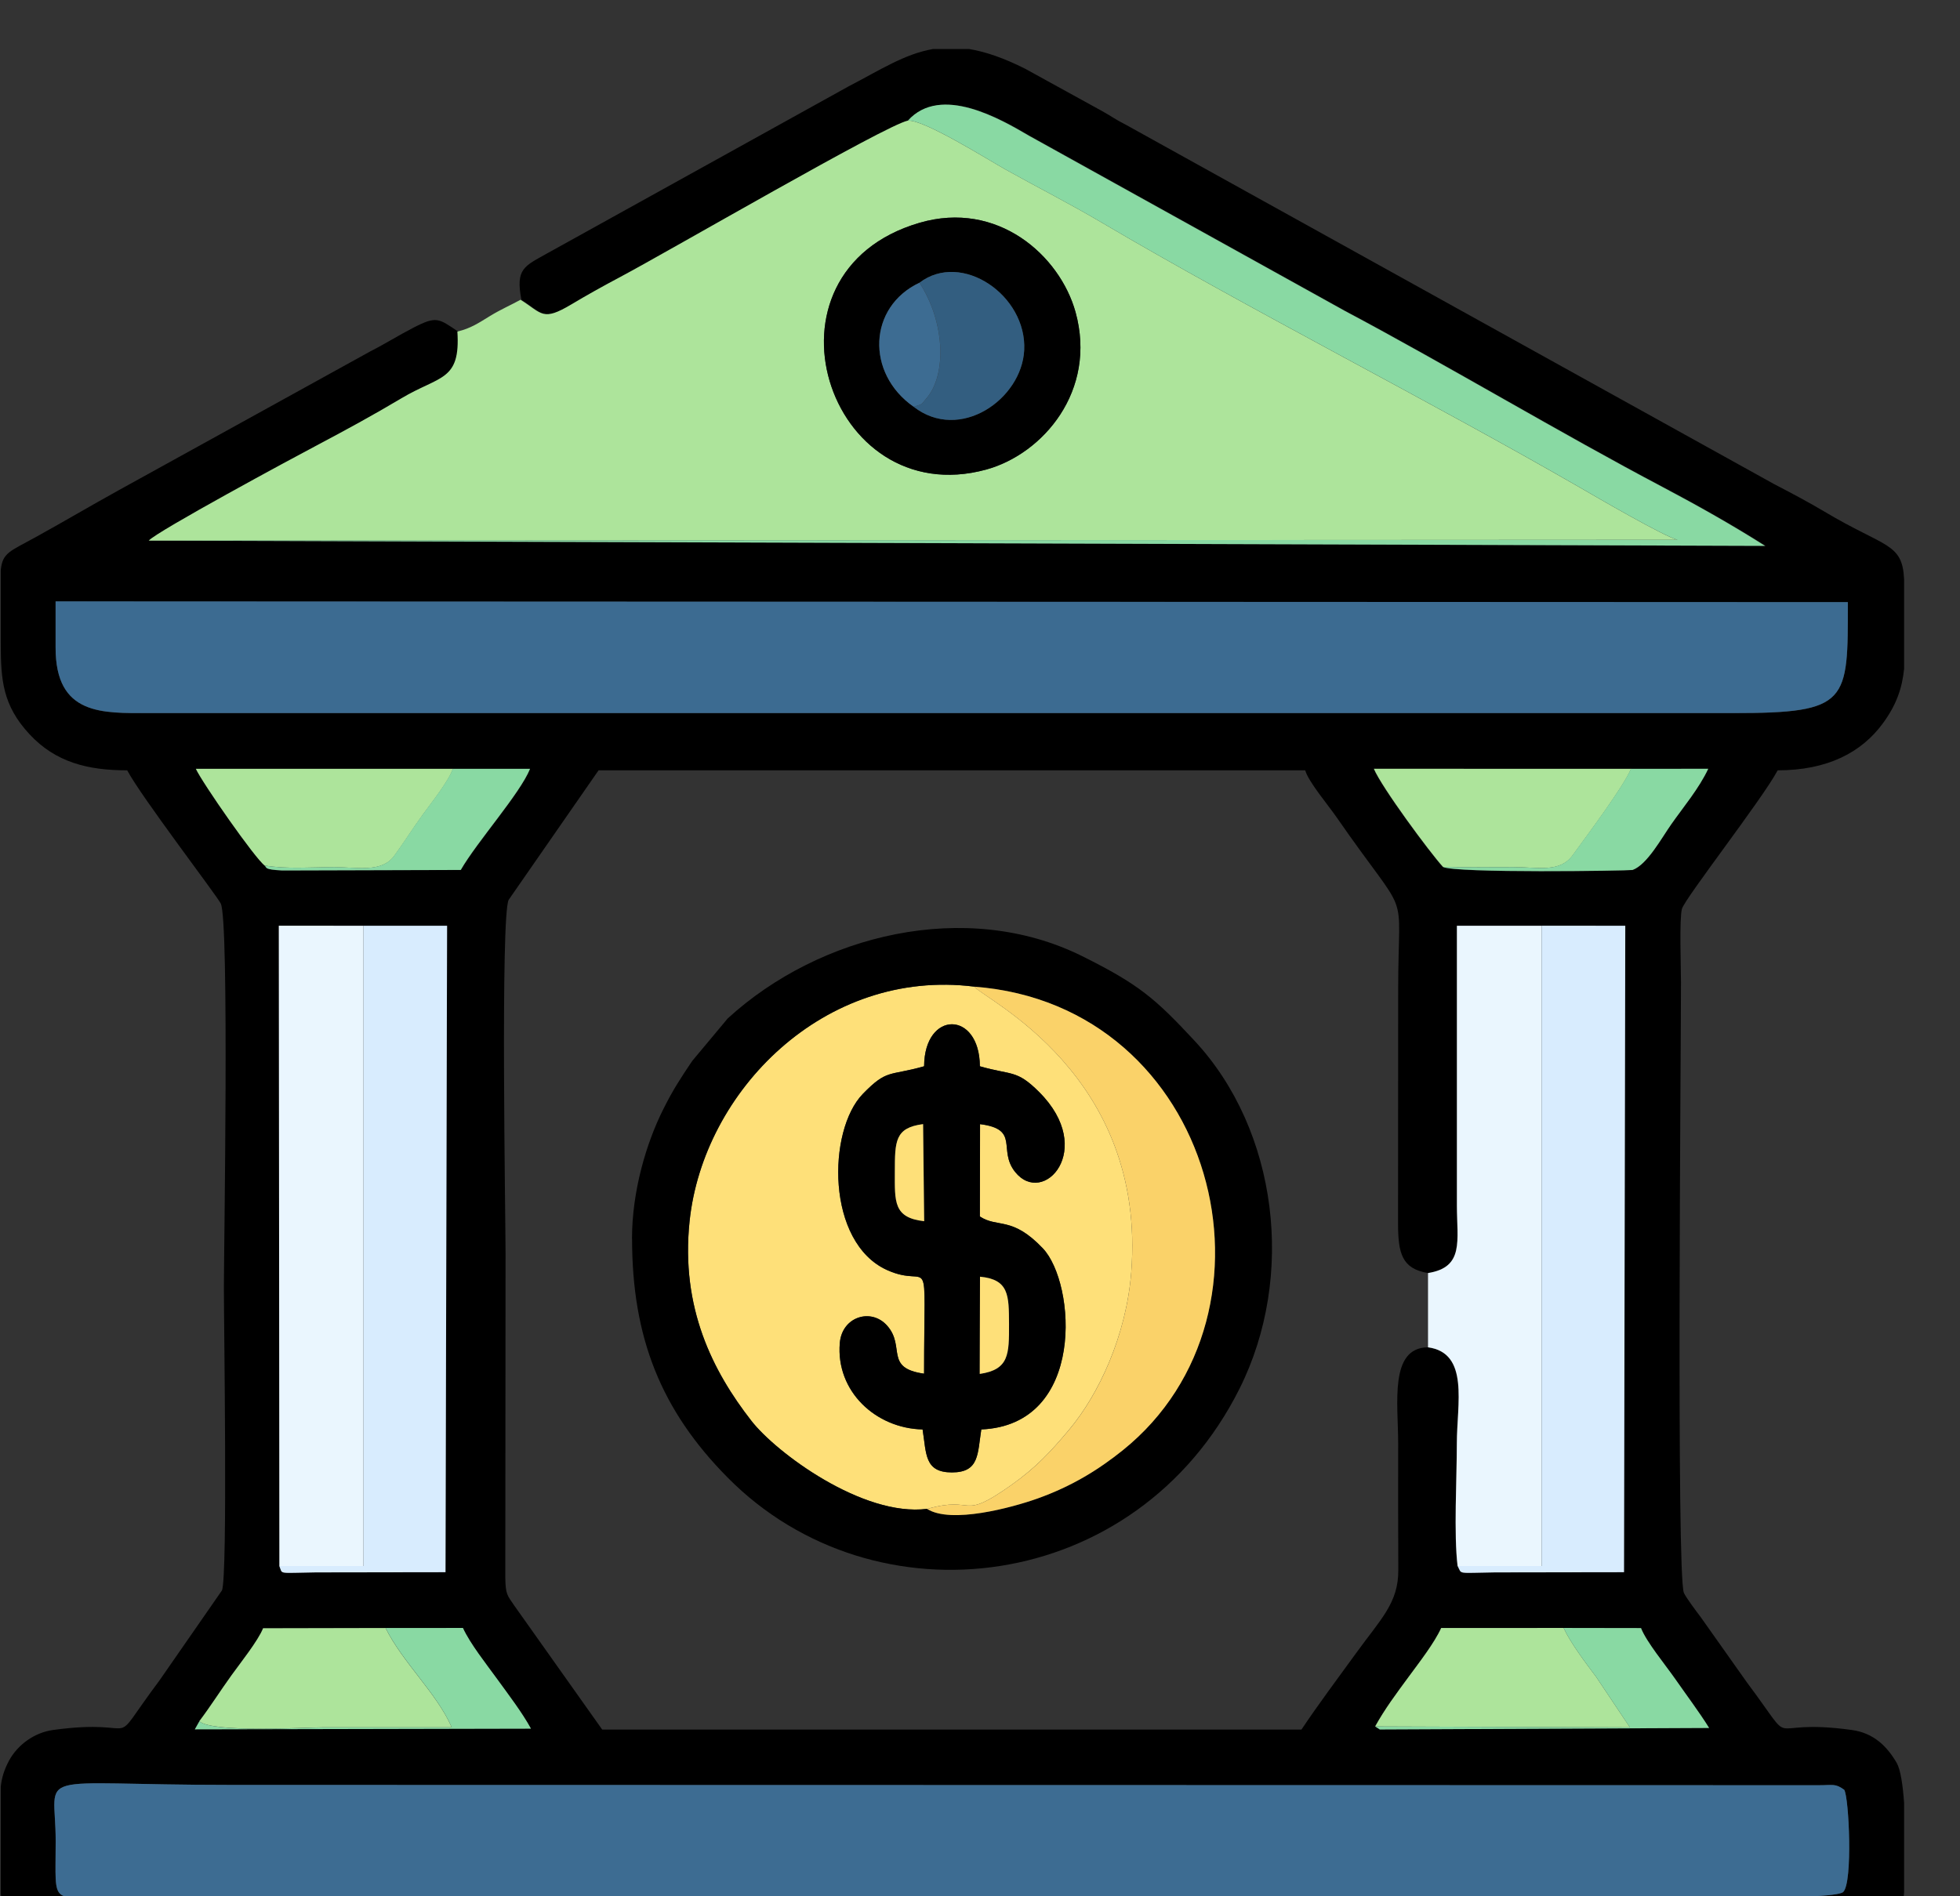 <svg width="31" height="30" viewBox="0 0 31 30" fill="none" xmlns="http://www.w3.org/2000/svg">
<rect x="0" y="0" width="31" height="30" fill="#333333" stroke="none"/>
<g id="Centro de costo 1" clip-path="url(#clip0_219_132615)">
<g id="Capa_x0020_1">
<g id="_2310404804336">
<path id="Vector" fill-rule="evenodd" clip-rule="evenodd" d="M29.168 28.315C29.243 28.433 29.306 29.784 29.152 29.932C28.999 30.078 26.014 30.003 25.587 30.003H1.881C0.769 30.003 0.88 30.214 0.88 29.128C0.881 27.975 0.428 28.238 3.645 28.238L28.767 28.243C28.991 28.244 29.026 28.213 29.168 28.315ZM14.741 0.775H15.325C15.582 0.817 15.872 0.915 16.215 1.088L17.429 1.756C17.59 1.845 17.626 1.882 17.802 1.971L28.057 7.657C28.316 7.792 28.589 7.935 28.856 8.094C29.817 8.668 30.088 8.581 30.116 9.165V10.581C30.085 10.881 29.999 11.145 29.782 11.441C29.443 11.905 28.903 12.187 28.116 12.187C27.882 12.631 26.649 14.211 26.602 14.379C26.559 14.534 26.587 15.32 26.587 15.54C26.587 16.587 26.513 24.924 26.633 25.2C26.666 25.274 26.837 25.502 26.898 25.582L27.629 26.615C28.477 27.747 27.82 27.167 29.288 27.369C29.636 27.416 29.85 27.632 30 27.892C30.058 27.993 30.096 28.234 30.116 28.526V29.934C30.106 30.067 30.093 30.165 30.079 30.208C30.002 30.436 29.721 30.721 29.508 30.814C29.425 30.85 29.229 30.876 28.961 30.893H24.764H24.46H24.157H23.854H23.551H23.248H22.945H22.642H22.339H22.035H21.732H21.429H21.126H20.823H20.52H20.217H19.914H19.611H19.308H19.004H18.701H18.398H18.095H17.792H17.489H17.186H16.883H16.58H16.276H15.973H15.67H15.367H15.064H14.761H14.458H14.155H13.852H13.549H13.245H12.942H12.639H12.336H12.033H11.73H11.427H11.124H10.821H10.518H10.214H9.911H9.608H9.305H9.002H8.699H8.396H8.093H7.79H7.486H7.183H6.88H6.577H6.274H5.971H5.668H5.365H1.202C0.896 30.873 0.671 30.842 0.58 30.796C0.194 30.602 0.056 30.304 0.012 29.962V28.952V28.265C0.027 28.129 0.064 28 0.145 27.85C0.28 27.604 0.542 27.41 0.84 27.369C2.337 27.164 1.647 27.756 2.524 26.583L3.512 25.159C3.602 24.894 3.541 20.994 3.541 20.364C3.541 19.779 3.628 14.569 3.492 14.295C3.429 14.168 2.231 12.602 2.012 12.187C1.388 12.187 0.879 12.06 0.466 11.615C0.042 11.158 0.013 10.758 0.012 10.184V10.011V9.019C0.04 8.743 0.155 8.724 0.56 8.5C1.017 8.248 1.418 8.01 1.875 7.757L5.855 5.56C6.108 5.431 6.291 5.312 6.539 5.184C6.908 4.994 6.938 5.039 7.247 5.246C7.297 6.034 6.97 5.939 6.361 6.302C5.923 6.564 5.473 6.809 5.001 7.058C4.651 7.243 2.5 8.402 2.364 8.553L27.929 8.637C27.422 8.316 26.862 7.999 26.313 7.709C24.704 6.862 22.889 5.773 21.28 4.919L16.286 2.148C15.839 1.886 14.89 1.332 14.371 1.909C14.01 1.985 10.623 3.958 9.803 4.393C9.538 4.533 9.301 4.665 9.05 4.816C8.589 5.091 8.587 4.96 8.247 4.744C8.152 4.251 8.29 4.213 8.655 4.008L13.424 1.365C13.921 1.108 14.303 0.855 14.754 0.776L14.741 0.775ZM21.749 27.313C21.905 27.033 22.083 26.795 22.28 26.528C22.449 26.297 22.69 25.989 22.793 25.756L24.73 25.755L25.954 25.757C26.039 25.977 26.342 26.342 26.499 26.568C26.668 26.81 26.875 27.086 27.031 27.337L21.822 27.361L21.749 27.313ZM3.152 27.232C3.339 26.982 3.482 26.753 3.665 26.5C3.799 26.313 4.084 25.956 4.161 25.761L6.098 25.756L7.32 25.755C7.433 26.003 7.688 26.324 7.859 26.56C8.036 26.804 8.259 27.096 8.396 27.348L3.08 27.359L3.152 27.231V27.232ZM5.746 14.646H7.072L7.047 24.874L4.997 24.876C4.374 24.885 4.477 24.911 4.418 24.776L4.409 14.646L5.746 14.646ZM22.586 20.141C23.16 20.048 23.043 19.63 23.042 19.07V14.646L24.38 14.646L25.704 14.646L25.684 24.874L23.644 24.876C23.023 24.885 23.125 24.911 23.052 24.776C22.991 24.276 23.041 23.388 23.041 22.834C23.041 22.211 23.241 21.406 22.585 21.315C21.97 21.321 22.114 22.205 22.114 22.834C22.114 23.502 22.112 24.17 22.116 24.837C22.12 25.361 21.837 25.615 21.442 26.162C21.142 26.576 20.857 26.955 20.584 27.363H9.525L8.134 25.401C8.019 25.234 7.997 25.223 7.992 24.956L7.996 19.834C7.996 19.28 7.915 14.5 8.045 14.236L9.467 12.187H20.644C20.691 12.363 21.013 12.745 21.139 12.928C22.333 14.653 22.114 13.93 22.114 15.657L22.112 19.366C22.114 19.83 22.173 20.071 22.585 20.14L22.586 20.141ZM25.794 12.165L27.018 12.164C26.872 12.476 26.621 12.773 26.436 13.038C26.28 13.258 26.053 13.681 25.821 13.765C25.748 13.778 23.005 13.819 22.82 13.716C22.611 13.486 21.85 12.457 21.728 12.165L25.794 12.166V12.165ZM7.163 12.164H8.385C8.224 12.56 7.551 13.312 7.29 13.764L4.464 13.773C4.17 13.756 4.228 13.73 4.187 13.694C4.038 13.588 3.2 12.385 3.097 12.164H7.164H7.163ZM0.88 9.516L29.227 9.527C29.227 11.11 29.251 11.283 27.41 11.283H2.351C1.621 11.283 0.88 11.322 0.88 10.247V9.516V9.516Z" fill="black"/>
<path id="Vector_2" fill-rule="evenodd" clip-rule="evenodd" d="M14.543 3.525C15.778 3.164 16.762 4.041 17.011 4.937C17.355 6.181 16.496 7.183 15.597 7.429C13.085 8.115 11.86 4.309 14.543 3.525ZM8.234 4.742C8.072 4.83 7.918 4.897 7.752 4.998C7.58 5.103 7.447 5.196 7.234 5.245C7.285 6.033 6.958 5.938 6.349 6.301C5.91 6.563 5.461 6.808 4.988 7.058C4.638 7.242 2.488 8.402 2.352 8.553L26.532 8.54C26.318 8.487 25.265 7.873 24.997 7.718C22.601 6.335 19.735 4.885 17.427 3.522C16.923 3.224 16.416 2.967 15.91 2.685C15.62 2.523 14.618 1.891 14.359 1.908C13.998 1.984 10.611 3.957 9.791 4.392C9.526 4.533 9.289 4.665 9.038 4.815C8.577 5.09 8.576 4.959 8.235 4.744L8.234 4.742Z" fill="#ADE49B"/>
<path id="Vector_3" fill-rule="evenodd" clip-rule="evenodd" d="M29.169 28.315C29.027 28.212 28.992 28.243 28.768 28.243L3.646 28.238C0.428 28.238 0.881 27.975 0.881 29.128C0.881 30.214 0.77 30.003 1.882 30.003H25.588C26.015 30.003 29 30.078 29.153 29.932C29.307 29.784 29.245 28.433 29.169 28.315Z" fill="#3D6C92"/>
<path id="Vector_4" fill-rule="evenodd" clip-rule="evenodd" d="M0.879 10.246C0.879 11.321 1.62 11.281 2.35 11.281H27.409C29.25 11.281 29.226 11.109 29.226 9.526L0.879 9.514V10.245V10.246Z" fill="#3C6B91"/>
<path id="Vector_5" fill-rule="evenodd" clip-rule="evenodd" d="M14.616 16.869C14.62 15.982 15.492 15.985 15.498 16.869C16.007 17.016 16.077 16.918 16.436 17.278C17.344 18.186 16.5 19.1 16.055 18.54C15.776 18.19 16.139 17.865 15.5 17.785L15.497 19.246C15.783 19.433 16.004 19.235 16.493 19.749C17.017 20.3 17.178 22.544 15.52 22.615C15.459 22.999 15.492 23.294 15.056 23.295C14.618 23.295 14.653 22.999 14.592 22.615C13.849 22.598 13.218 22.011 13.282 21.247C13.318 20.826 13.783 20.688 14.033 20.975C14.323 21.307 13.982 21.644 14.615 21.733C14.615 19.649 14.737 20.412 14.031 20.094C13.064 19.659 13.085 17.886 13.646 17.307C14.033 16.909 14.059 17.028 14.614 16.87L14.616 16.869ZM14.664 23.872C15.445 23.651 15.171 24.08 16.004 23.488C16.385 23.216 16.613 22.971 16.905 22.624C17.379 22.06 17.813 21.129 17.892 20.13C18.138 17.001 15.57 15.813 15.41 15.609C13.039 15.311 11.121 17.264 10.907 19.322C10.764 20.695 11.275 21.696 11.884 22.477C12.276 22.982 13.646 24 14.664 23.871V23.872Z" fill="#FEE079"/>
<path id="Vector_6" fill-rule="evenodd" clip-rule="evenodd" d="M15.409 15.609C19.229 15.898 20.476 20.758 17.755 22.944C17.379 23.246 16.957 23.512 16.4 23.71C16.006 23.85 15.039 24.113 14.662 23.871C13.646 24 12.275 22.982 11.883 22.477C11.274 21.695 10.763 20.694 10.906 19.322C11.12 17.264 13.037 15.311 15.409 15.609ZM9.997 19.598C9.997 21.163 10.456 22.313 11.511 23.378C13.835 25.726 17.975 25.223 19.604 21.971C20.495 20.194 20.21 17.881 18.894 16.466C18.27 15.795 18.013 15.573 17.115 15.126C15.28 14.215 12.962 14.783 11.51 16.112L10.948 16.785C10.761 17.064 10.645 17.238 10.486 17.558C10.225 18.081 9.996 18.837 9.996 19.598L9.997 19.598Z" fill="black"/>
<path id="Vector_7" fill-rule="evenodd" clip-rule="evenodd" d="M15.497 21.736L15.501 20.198C15.96 20.242 15.958 20.492 15.96 20.951C15.961 21.426 15.962 21.668 15.497 21.736V21.736ZM14.6 17.784L14.616 19.32C14.132 19.265 14.151 19.017 14.153 18.539C14.154 18.055 14.154 17.841 14.6 17.784ZM14.615 16.869C14.059 17.027 14.034 16.908 13.647 17.306C13.085 17.885 13.065 19.658 14.032 20.093C14.738 20.411 14.616 19.648 14.616 21.732C13.984 21.644 14.324 21.306 14.034 20.975C13.783 20.687 13.318 20.826 13.283 21.247C13.219 22.01 13.85 22.597 14.592 22.614C14.654 22.999 14.619 23.294 15.057 23.294C15.493 23.294 15.46 22.998 15.521 22.614C17.179 22.544 17.017 20.3 16.494 19.749C16.004 19.234 15.784 19.432 15.498 19.245L15.501 17.784C16.14 17.865 15.777 18.19 16.055 18.54C16.5 19.099 17.344 18.185 16.437 17.277C16.078 16.918 16.007 17.015 15.498 16.869C15.493 15.984 14.621 15.981 14.616 16.869L14.615 16.869Z" fill="black"/>
<path id="Vector_8" fill-rule="evenodd" clip-rule="evenodd" d="M22.586 20.14V21.315C23.243 21.405 23.042 22.211 23.042 22.834C23.042 23.388 22.992 24.275 23.054 24.776H24.381V14.646L23.043 14.646V19.07C23.043 19.63 23.162 20.048 22.587 20.14L22.586 20.14Z" fill="#EAF6FE"/>
<path id="Vector_9" fill-rule="evenodd" clip-rule="evenodd" d="M23.055 24.775C23.128 24.91 23.026 24.885 23.646 24.876L25.686 24.873L25.706 14.646L24.382 14.645V24.775H23.055H23.055Z" fill="#D8ECFE"/>
<path id="Vector_10" fill-rule="evenodd" clip-rule="evenodd" d="M4.418 24.775C4.476 24.91 4.374 24.885 4.996 24.876L7.046 24.873L7.071 14.646H5.746V24.775H4.418Z" fill="#D8ECFE"/>
<path id="Vector_11" fill-rule="evenodd" clip-rule="evenodd" d="M4.419 24.775H5.746V14.646L4.41 14.645L4.419 24.775Z" fill="#EAF6FE"/>
<path id="Vector_12" fill-rule="evenodd" clip-rule="evenodd" d="M14.359 1.908C14.619 1.89 15.62 2.523 15.91 2.685C16.416 2.967 16.923 3.224 17.427 3.522C19.735 4.884 22.601 6.334 24.997 7.717C25.264 7.872 26.318 8.486 26.532 8.54L2.352 8.552L27.916 8.636C27.41 8.314 26.849 7.998 26.3 7.708C24.691 6.86 22.876 5.772 21.268 4.918L16.273 2.147C15.826 1.885 14.878 1.331 14.359 1.908H14.359Z" fill="#89D9A3"/>
<path id="Vector_13" fill-rule="evenodd" clip-rule="evenodd" d="M14.664 23.872C15.042 24.113 16.008 23.85 16.402 23.71C16.959 23.512 17.38 23.247 17.757 22.945C20.477 20.759 19.231 15.898 15.41 15.61C15.571 15.813 18.139 17.002 17.892 20.131C17.813 21.13 17.38 22.06 16.906 22.624C16.613 22.971 16.386 23.217 16.004 23.488C15.172 24.08 15.445 23.651 14.664 23.872V23.872Z" fill="#FAD269"/>
<path id="Vector_14" fill-rule="evenodd" clip-rule="evenodd" d="M14.542 4.473C15.206 3.965 16.243 4.669 16.199 5.54C16.16 6.317 15.179 7.003 14.449 6.434C13.691 5.904 13.732 4.855 14.542 4.473ZM14.543 3.525C11.86 4.309 13.085 8.115 15.597 7.429C16.496 7.183 17.355 6.181 17.011 4.937C16.762 4.041 15.777 3.164 14.543 3.525Z" fill="black"/>
<path id="Vector_15" fill-rule="evenodd" clip-rule="evenodd" d="M22.823 13.714C23.195 13.723 23.569 13.718 23.942 13.718C24.332 13.719 24.671 13.81 24.875 13.53C25.093 13.23 25.687 12.436 25.797 12.163L21.73 12.162C21.853 12.455 22.613 13.484 22.823 13.714V13.714Z" fill="#ADE49B"/>
<path id="Vector_16" fill-rule="evenodd" clip-rule="evenodd" d="M4.187 13.693C4.545 13.753 4.929 13.718 5.293 13.719C5.655 13.72 6.038 13.81 6.236 13.54C6.395 13.323 6.52 13.119 6.693 12.881C6.831 12.693 7.098 12.355 7.164 12.163H3.098C3.2 12.385 4.038 13.588 4.188 13.694L4.187 13.693Z" fill="#ADE49B"/>
<path id="Vector_17" fill-rule="evenodd" clip-rule="evenodd" d="M3.152 27.231C3.367 27.418 4.834 27.327 5.115 27.327C5.792 27.327 6.468 27.327 7.144 27.327C6.909 26.788 6.371 26.306 6.098 25.756L4.161 25.76C4.084 25.955 3.799 26.313 3.665 26.499C3.482 26.753 3.34 26.981 3.152 27.231Z" fill="#ADE49B"/>
<path id="Vector_18" fill-rule="evenodd" clip-rule="evenodd" d="M21.75 27.313L25.779 27.328L25.245 26.529C25.071 26.297 24.839 25.99 24.731 25.755L22.794 25.756C22.69 25.988 22.45 26.297 22.28 26.528C22.084 26.795 21.905 27.033 21.75 27.313Z" fill="#ADE49B"/>
<path id="Vector_19" fill-rule="evenodd" clip-rule="evenodd" d="M14.543 4.473C14.944 5.086 14.981 5.93 14.65 6.306C14.554 6.416 14.607 6.385 14.449 6.434C15.179 7.003 16.16 6.317 16.199 5.54C16.243 4.67 15.206 3.965 14.543 4.473Z" fill="#335E80"/>
<path id="Vector_20" fill-rule="evenodd" clip-rule="evenodd" d="M21.75 27.313L21.823 27.361L27.032 27.337C26.876 27.086 26.668 26.81 26.5 26.568C26.343 26.342 26.04 25.977 25.955 25.757L24.731 25.755C24.839 25.99 25.071 26.297 25.245 26.529L25.779 27.328L21.75 27.313Z" fill="#89D9A3"/>
<path id="Vector_21" fill-rule="evenodd" clip-rule="evenodd" d="M22.82 13.714C23.006 13.817 25.748 13.776 25.821 13.763C26.053 13.679 26.28 13.257 26.436 13.036C26.621 12.772 26.872 12.474 27.018 12.162L25.794 12.163C25.684 12.435 25.09 13.229 24.872 13.529C24.668 13.81 24.329 13.718 23.939 13.718C23.566 13.717 23.193 13.723 22.82 13.714V13.714Z" fill="#89D9A3"/>
<path id="Vector_22" fill-rule="evenodd" clip-rule="evenodd" d="M3.154 27.231L3.082 27.359L8.398 27.348C8.261 27.096 8.038 26.804 7.861 26.56C7.69 26.324 7.435 26.003 7.322 25.755L6.099 25.756C6.373 26.306 6.911 26.788 7.145 27.328C6.469 27.328 5.793 27.328 5.117 27.328C4.835 27.328 3.369 27.419 3.154 27.232V27.231Z" fill="#89D9A3"/>
<path id="Vector_23" fill-rule="evenodd" clip-rule="evenodd" d="M4.185 13.693C4.226 13.729 4.169 13.755 4.462 13.771L7.287 13.763C7.548 13.31 8.222 12.559 8.383 12.163H7.161C7.094 12.354 6.827 12.692 6.69 12.88C6.516 13.118 6.391 13.323 6.232 13.54C6.035 13.809 5.652 13.719 5.289 13.718C4.925 13.718 4.54 13.753 4.184 13.692L4.185 13.693Z" fill="#89D9A3"/>
<path id="Vector_24" fill-rule="evenodd" clip-rule="evenodd" d="M14.449 6.434C14.606 6.385 14.554 6.416 14.649 6.306C14.98 5.93 14.944 5.086 14.542 4.473C13.732 4.855 13.691 5.903 14.449 6.434Z" fill="#3D6C92"/>
<path id="Vector_25" fill-rule="evenodd" clip-rule="evenodd" d="M15.496 21.736C15.96 21.668 15.96 21.425 15.959 20.951C15.957 20.491 15.959 20.242 15.5 20.198L15.496 21.735V21.736Z" fill="#FEE079"/>
<path id="Vector_26" fill-rule="evenodd" clip-rule="evenodd" d="M14.6 17.784C14.154 17.841 14.154 18.055 14.153 18.539C14.152 19.017 14.132 19.265 14.617 19.32L14.6 17.784Z" fill="#FEE079"/>
</g>
</g>
</g>
<defs>
<clipPath id="clip0_219_132615">
<rect width="30.118" height="30.118" fill="white" transform="translate(0 0.775)"/>
</clipPath>
</defs>
</svg>
